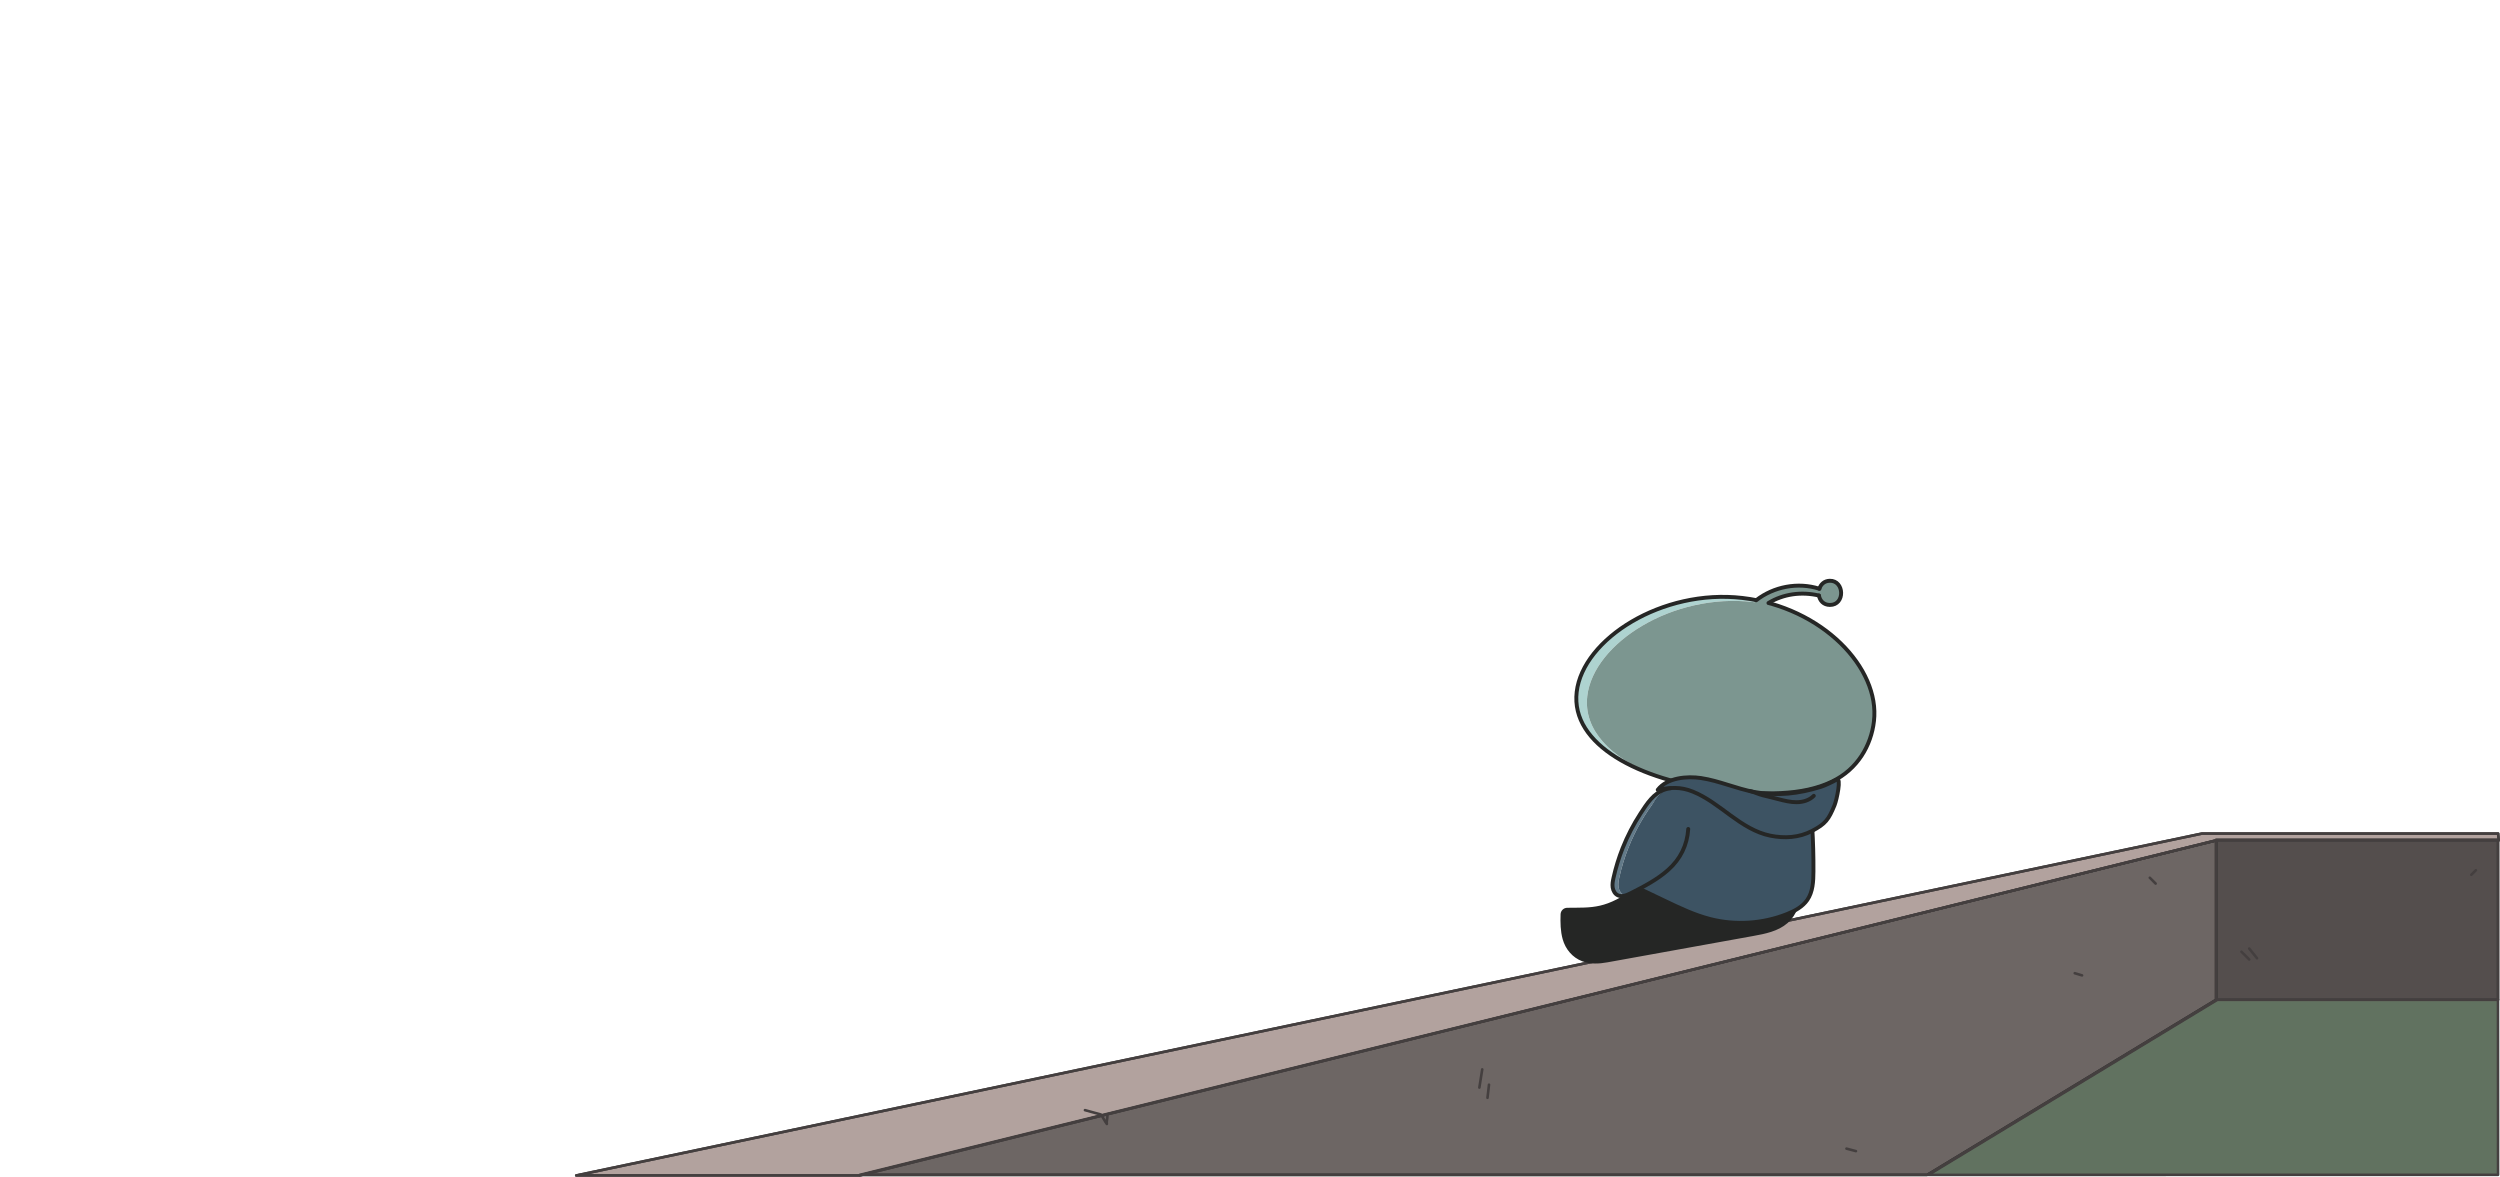 <?xml version="1.0" encoding="UTF-8"?><svg xmlns="http://www.w3.org/2000/svg" width="1910.22" height="899.14" viewBox="0 0 1910.22 899.14"><defs><style>.cls-1,.cls-2,.cls-3,.cls-4,.cls-5,.cls-6{stroke-width:0px;}.cls-1,.cls-7{fill:#b2a29e;}.cls-8{fill:#544e4d;}.cls-8,.cls-9,.cls-10,.cls-11,.cls-7{stroke-linecap:round;}.cls-8,.cls-12,.cls-13,.cls-10,.cls-11,.cls-7{stroke-linejoin:round;}.cls-8,.cls-12,.cls-10,.cls-7{stroke-width:2px;}.cls-8,.cls-10,.cls-7{stroke:#443f3f;}.cls-9,.cls-12,.cls-14,.cls-13,.cls-11{stroke:#252625;}.cls-9,.cls-14{stroke-miterlimit:10;}.cls-9,.cls-14,.cls-13,.cls-11{stroke-width:3px;}.cls-9,.cls-14,.cls-10{fill:none;}.cls-2{fill:#627a89;}.cls-12{fill:#6d6664;}.cls-3{fill:#617260;}.cls-13,.cls-4{fill:#3d5363;}.cls-5{fill:#aed3d0;}.cls-6{fill:#7c9690;}.cls-11{fill:#252625;}</style></defs><g id="_레이어_4"><polyline class="cls-1" points="1693.34 642.11 1693.34 763.9 1908.69 763.9 1908.69 641.57 1693.34 641.57"/><polyline class="cls-1" points="1694.29 763.9 1473.48 897.72 1908.74 897.66 1908.69 763.9 1694.29 763.9"/><polyline class="cls-1" points="1693.34 642.11 1693.34 763.9 1472.54 897.72 656.86 897.72 1693.34 642.11"/><polygon class="cls-1" points="656.86 898.14 440.3 898.14 1682.52 636.91 1908.8 636.91 1909.22 642.11 1693.34 642.11 656.86 898.14"/><path class="cls-1" d="M1712.68,727.21c1.98,1.98,3.96,3.96,5.94,5.94"/><path class="cls-1" d="M1718.6,724.76l5.94,7.42"/><path class="cls-1" d="M1132.56,817.09l-2.2,13.92"/><path class="cls-1" d="M1137.72,828.8l-1.14,10.02"/><path class="cls-1" d="M1642.64,670.68l4.45,4.45"/><path class="cls-1" d="M1585.29,743.61l5.57,1.67"/><path class="cls-1" d="M1891.78,664.93l-3.49,3.49"/><path class="cls-1" d="M1410.87,877.65l7.23,1.91"/><path class="cls-1" d="M846.04,851.96c.43,2.3-.72,4.57-.29,6.87-1.6-2.06-3.03-5.21-4.63-7.27l-12.12-3.32"/><polyline class="cls-8" points="1693.34 642.11 1693.34 763.9 1908.69 763.9 1908.69 641.57 1693.34 641.57"/><polyline class="cls-3" points="1694.29 763.9 1473.48 897.72 1908.74 897.66 1908.69 763.9 1694.29 763.9"/><polyline class="cls-12" points="1693.34 642.11 1693.34 763.9 1472.54 897.72 656.86 897.72 1693.34 642.11"/><polygon class="cls-7" points="656.86 898.14 440.3 898.14 1682.52 636.91 1908.8 636.91 1909.22 642.11 1693.34 642.11 656.86 898.14"/><polyline class="cls-10" points="1693.34 642.11 1693.34 763.9 1908.69 763.9 1908.69 641.57 1693.34 641.57"/><polyline class="cls-10" points="1694.29 763.9 1473.48 897.72 1908.74 897.66 1908.69 763.9 1694.29 763.9"/><polyline class="cls-10" points="1693.34 642.11 1693.34 763.9 1472.54 897.72 656.86 897.72 1693.34 642.11"/><polygon class="cls-10" points="656.86 898.14 440.3 898.14 1682.52 636.91 1908.8 636.91 1909.22 642.11 1693.34 642.11 656.86 898.14"/><path class="cls-10" d="M1712.68,727.21c1.98,1.98,3.96,3.96,5.94,5.94"/><path class="cls-10" d="M1718.6,724.76l5.94,7.42"/><path class="cls-10" d="M1132.56,817.09l-2.2,13.92"/><path class="cls-10" d="M1137.72,828.8l-1.14,10.02"/><path class="cls-10" d="M1642.64,670.68l4.45,4.45"/><path class="cls-10" d="M1585.29,743.61l5.57,1.67"/><path class="cls-10" d="M1891.78,664.93l-3.49,3.49"/><path class="cls-10" d="M1410.87,877.65l7.23,1.91"/><path class="cls-10" d="M846.04,851.96c.43,2.3-.72,4.57-.29,6.87-1.6-2.06-3.03-5.21-4.63-7.27l-12.12-3.32"/></g><g id="_레이어_2"><path class="cls-11" d="M1297.56,663.29c9.26-3.32,18.59-6.67,28.32-8.17s19.98-1.06,28.96,2.95,16.5,11.99,18.41,21.66c1.75,8.86-1.58,18.54-8.39,24.45-6.95,6.03-16.47,7.88-25.52,9.52-37.14,6.71-74.28,13.42-111.41,20.13-6.23,1.13-12.47,1.47-18.41-.74-6.96-2.59-12.03-8.64-14.04-15.8-1.69-6.04-1.76-12.37-1.56-18.66.06-1.93,1.63-3.47,3.56-3.5,19.21-.28,30.37,1.46,54.4-16.9,13.85-10.58,29.29-9.05,45.69-14.94Z"/><path class="cls-13" d="M1264.96,613.93c-8.91,17.54-15.67,36.16-20.08,55.33-.32,1.39-.62,2.86-.17,4.21.67,2,2.76,3.11,4.66,4.02,7.7,3.68,15.4,7.36,23.1,11.04,11.07,5.29,22.22,10.61,34.1,13.67,19.38,4.99,40.34,3.64,58.92-3.79,5.92-2.37,11.84-5.54,15.46-10.8,4.28-6.21,4.64-14.23,4.68-21.77.07-11.2-.23-22.4-.9-33.58-.35-5.81-.89-11.91-4.12-16.75-3.7-5.55-10.23-8.41-16.53-10.6-14.64-5.08-30.01-8.02-45.49-8.77-7.8-.37-15.61-.19-23.38.55-4.72.45-10.31-.44-14.84,1-7.64,2.42-11.98,9.52-15.4,16.25Z"/><path class="cls-5" d="M1212.83,531.79c4.75-40.5,65.48-78.96,126.68-71.78,10.09,1.18,19.71,3.44,28.72,6.56-11.27-4.74-23.64-8.11-36.82-9.65-61.2-7.18-121.93,31.28-126.68,71.78-3.35,28.52,21.97,50.45,58.61,63.43-32.21-13.24-53.61-33.96-50.52-60.34Z"/><path class="cls-6" d="M1399.99,597.12c19.41-9.44,29.71-27.48,31.89-46.06,3.73-31.78-22.57-67.22-63.64-84.48-9.01-3.12-18.63-5.37-28.72-6.56-61.2-7.18-121.93,31.28-126.68,71.78-3.1,26.37,18.31,47.1,50.52,60.34,15.38,5.45,32.76,9.32,50.86,11.45,33.12,3.89,62.89,4.68,85.79-6.45Z"/><path class="cls-14" d="M1431.88,551.05c-2.18,18.58-12.48,36.62-31.89,46.06-22.89,11.13-52.66,10.34-85.79,6.45-61.2-7.18-114.22-34.38-109.47-74.88,4.75-40.5,65.48-78.96,126.68-71.78s105.21,53.64,100.46,94.14Z"/><g id="_레이어_3"><path class="cls-6" d="M1391.36,450.25c-19.17-6.12-41.66-.25-55.35,14.52-1.23,1.32-1.77,3.62-.57,4.97s3.07,2.58,4.3,1.25c12.79-13.81,33.28-19.84,51.56-15.57-.73-1.76-.87-3.73.05-5.18Z"/><path class="cls-6" d="M1397.81,443.74c-11.06.28-11.42,18.41.1,18.48,11.84.08,11.15-18.77-.1-18.48ZM1392.67,448.84c-4,2-2,8,1,10-3-2-5-8-1-10Z"/><path class="cls-9" d="M1351.26,460.76c11.42-6.97,25.24-8.82,38.57-5.71"/><path class="cls-9" d="M1390.16,449.87c-16.42-5.24-34.88-1.68-48.3,8.8"/><path class="cls-9" d="M1389.83,455.05c.68,3.82,3.43,7.14,8.35,7.18,11.84.08,11.15-18.77-.1-18.48-4.22.11-6.88,2.81-7.92,6.12"/></g><path class="cls-13" d="M1299.71,594.5c13.93,2.09,27,8.13,40.86,10.68,17.54,3.23,33.8,1.33,50.82-3.99,3.13-.98,9.58-4.1,11.92-5.47,3.89-2.27.15,15.38-1.56,19.55-4.5,10.95-6.87,14.18-17.01,19.55s-21.38,5.86-32.06,3.72c-11.2-2.25-21.07-8.68-30.31-15.41-9.23-6.73-18.3-13.97-28.9-18.26-9.7-3.92-17.32-3.11-26.81-1.38,7.22-9.35,22.45-10.58,33.05-8.99Z"/><path class="cls-9" d="M1337.01,604.42c3.5.74,6.69,2.51,10.17,3.31,3.93.9,7.86,1.94,11.77,2.94,4.59,1.17,9.25,2.35,13.98,2.29s9.65-1.49,12.96-4.88"/><path class="cls-2" d="M1236.68,677.73c-.36-2.48.12-5,.66-7.44,1.71-7.73,4.05-15.31,6.97-22.66,5.27-13.28,12.45-25.8,21.26-37.05,2.64-3.38,4.86-6.41,8.36-7.29,0,0,0,0,0,0-6.38-1.3-9.19,2.68-12.8,7.29-8.81,11.25-15.99,23.77-21.26,37.05-2.92,7.35-5.26,14.94-6.97,22.66-.69,3.12-1.28,6.36-.15,9.48.44,1.21,1.16,2.33,2.17,3.14,1.96,1.58,4.21,1.65,6.44,1.09-.23-.07-.45-.16-.68-.26-2.27-1.06-3.63-3.53-3.99-6.01Z"/><path class="cls-4" d="M1286.15,649.74c5.21-10.34,5.77-22.92,1.5-33.68-2.52-6.36-6.82-11.4-13.72-12.77-3.5.88-5.71,3.91-8.36,7.29-8.81,11.25-15.98,23.77-21.26,37.05-2.92,7.35-5.26,14.94-6.97,22.66-.54,2.45-1.02,4.96-.66,7.44.36,2.48,1.72,4.94,3.99,6.01.22.1.45.19.68.26,1.66-.42,3.31-1.19,4.83-1.96,15.56-7.87,32.13-16.72,39.97-32.3Z"/><path class="cls-9" d="M1276.53,602.32c-1.44.15-2.86.45-4.25.88-8.82,2.78-13.97,11.01-18.75,18.36-5.42,8.33-10.01,17.2-13.68,26.44-2.92,7.35-5.26,14.94-6.97,22.66-.54,2.45-1.02,4.96-.66,7.44s1.72,4.94,3.99,6.01c3.16,1.48,6.84-.12,9.95-1.69,9.97-5.05,20.1-10.28,28.5-17.77,9.25-8.24,14.51-18.81,15.3-31.25"/></g></svg>